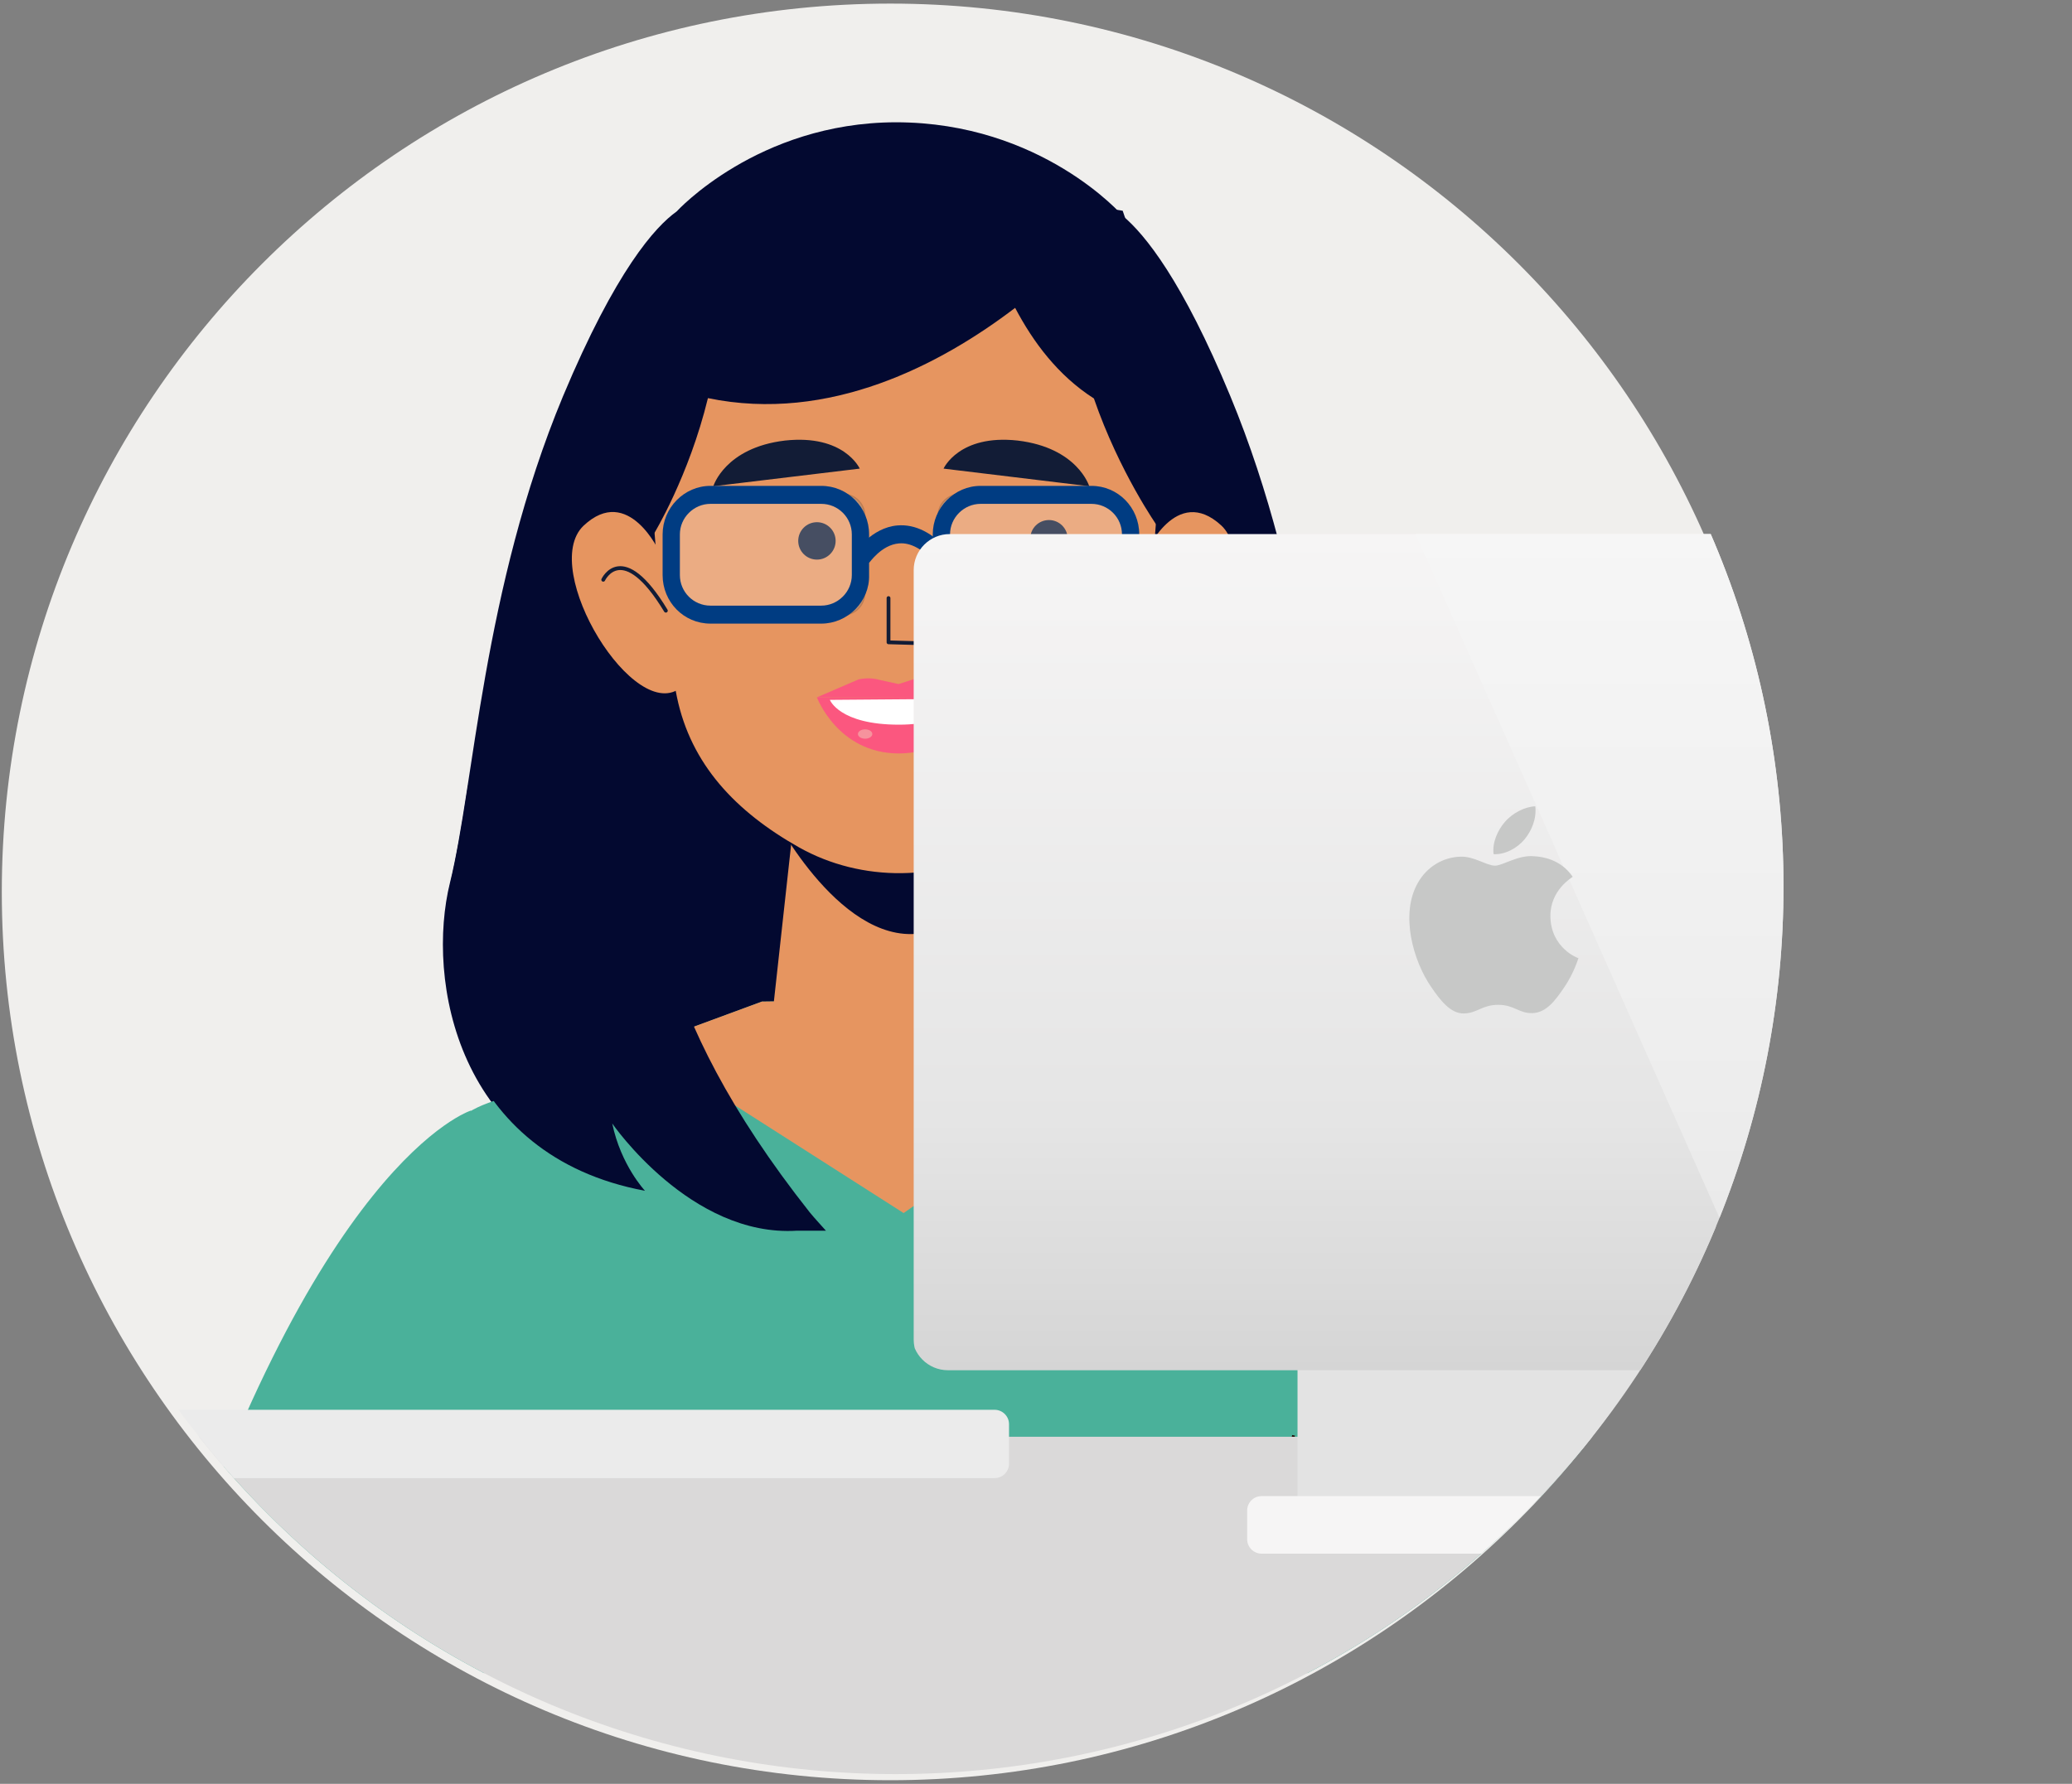 <?xml version="1.0" encoding="utf-8"?>
<!-- Generator: Adobe Illustrator 22.0.0, SVG Export Plug-In . SVG Version: 6.00 Build 0)  -->
<svg version="1.1" id="Capa_1" xmlns="http://www.w3.org/2000/svg" xmlns:xlink="http://www.w3.org/1999/xlink" x="0px" y="0px"
	 viewBox="0 0 576 496" style="enable-background:new 0 0 576 496;" xml:space="preserve">
<rect x="0" y="0" width="576" height="496" fill="#808080" stroke="none"/>
<style type="text/css">
	.st0{fill:#F0EFED;}
	.st1{clip-path:url(#SVGID_2_);}
	.st2{clip-path:url(#SVGID_4_);}
	.st3{fill:#030930;}
	.st4{fill:#4AB19A;}
	.st5{fill:none;stroke:#1D0A03;stroke-width:0.809;stroke-miterlimit:10;}
	.st6{fill:#E69560;}
	.st7{fill:none;stroke:#121C36;stroke-width:1.07;stroke-linecap:round;stroke-linejoin:round;stroke-miterlimit:10;}
	.st8{fill:#121C36;}
	.st9{fill:#FB577F;}
	.st10{fill:#FFFFFF;}
	.st11{fill:#F6939D;}
	.st12{fill:none;stroke:#121C36;stroke-width:1.052;stroke-linecap:round;stroke-linejoin:round;stroke-miterlimit:10;}
	.st13{opacity:0.22;fill:#FFFFFF;stroke:#292929;stroke-width:0.751;stroke-miterlimit:10;enable-background:new    ;}
	.st14{fill:#003C82;}
	.st15{clip-path:url(#SVGID_6_);fill:#DAD9D9;}
	.st16{clip-path:url(#SVGID_8_);fill:#EBEBEB;}
	.st17{clip-path:url(#SVGID_10_);fill:#E3E3E3;}
	.st18{clip-path:url(#SVGID_12_);fill:#F6F5F5;}
	.st19{clip-path:url(#SVGID_14_);}
	.st20{clip-path:url(#SVGID_16_);fill:url(#SVGID_17_);}
	.st21{clip-path:url(#SVGID_19_);fill:url(#SVGID_20_);}
	.st22{clip-path:url(#SVGID_22_);fill:#C7C8C7;}
	.st23{clip-path:url(#SVGID_24_);fill:#C7C8C7;}
</style>
<g>
	<path class="st0" d="M247.5,1c136.4,0,247,110.6,247,247s-110.6,247-247,247S0.5,384.4,0.5,248S111.1,1,247.5,1"/>
	<g>
		<g>
			<g>
				<defs>
					<path id="SVGID_1_" d="M423.5,72c96.4,96.4,96.4,252.6,0,349s-252.6,96.4-349,0s-96.4-252.6,0-349
						C170.9-24.3,327.1-24.3,423.5,72"/>
				</defs>
				<clipPath id="SVGID_2_">
					<use xlink:href="#SVGID_1_"  style="overflow:visible;"/>
				</clipPath>
				<g class="st1">
					<g>
						<g>
							<g>
								<g>
									<g>
										<g>
											<g>
												<g>
													<g>
														<defs>
															<rect id="SVGID_3_" x="-4" y="1.1" width="490.2" height="464.1"/>
														</defs>
														<clipPath id="SVGID_4_">
															<use xlink:href="#SVGID_3_"  style="overflow:visible;"/>
														</clipPath>
														<g class="st2">
															<g>
																<path class="st3" d="M373.4,245.4c-6.7-26.9-9.1-81.5-31.4-135.3C328.7,78,318.3,65.2,312.1,60l0,0
																	c0,0-22.5-26-63.1-26c-38.4,0.1-60.9,24.8-60.9,24.8l0,0c-5.9,4.2-16.9,16.3-31.6,51.4
																	c-22.3,53.6-24.7,108.2-31.4,135.2c-6.7,27,1.8,76.7,53.9,86.4c0,0-6.7-7.1-9.1-18.7c0,0,21.8,31.7,51.4,29.8h56.1
																	c29.6,2,51.4-29.8,51.4-29.8c-2.4,11.6-9.1,18.7-9.1,18.7C371.6,322.3,380.1,272.5,373.4,245.4z"/>
																<path class="st3" d="M211.8,307.7"/>
																<g>
																	<path class="st3" d="M332.4,118.6c0,46.1-35.6,83.5-79.7,83.5s-79.8-37.4-79.8-83.5s35.7-77.4,79.8-77.4
																		S332.4,72.4,332.4,118.6z"/>
																</g>
															</g>
															<g>
																<path class="st4" d="M363.8,308c0,0,54.1,14.5,96.6,150.1l-108.1,58.6L329.4,438L363.8,308z"/>
																<path class="st4" d="M130.9,308.8c0,0-44.1,13.8-86.7,149.3l98.4,58.6l22.8-78.8L130.9,308.8z"/>
																<g>
																	<path class="st4" d="M211.8,278.5l-76.4,28.3c-14.4,5.3-22.5,20.7-18.6,35.5l56,222.3h150.3l51.8-232.8
																		c2.3-10.4-3.2-20.7-12.9-24.7l-74.1-29.6L211.8,278.5z"/>
																	<line class="st5" x1="148.1" y1="466.3" x2="130.4" y2="396.4"/>
																	<line class="st5" x1="341.8" y1="480.9" x2="359.6" y2="399.1"/>
																</g>
															</g>
														</g>
													</g>
												</g>
											</g>
											<g>
												<path class="st6" d="M288,306.8l-9.2-81.1c0,0-9.5,9.8-22.2,12.2c-12.7,2.3-25-5.1-25.1-5.1c-0.2-0.2-10.4-8.6-10.4-8.6
													l-9.2,83.7c0,0.9,6.3-0.2,6.2,0.7C218,308.4,288,307.5,288,306.8z"/>
												<path class="st3" d="M215.1,226.9c0,0,19.4,37.7,42.6,32.3c24.1-5.6,24-37.4,24-37.4L215.1,226.9z"/>
												<path class="st6" d="M322.2,122.9c0,28.7-4.2,53.6-8.3,71.2c-4.1,17.2-15.6,29.2-31.9,39l-2.9,1.8
													c-17.3,10.3-39.6,10.5-57,0.7l0,0c-17.7-10-30-23.1-33.9-41.7c-6.9-33.6-7.7-70.9-7.7-70.9s-6.7-72.6,69.9-71.2
													C326.9,53.2,322.2,122.9,322.2,122.9z"/>
												<g>
													<path class="st6" d="M189.5,191c-12.9,11.1-39.8-32.8-27.3-44.8c12.5-11.8,21.2,7.4,21.2,7.4l2.6,13.8l3.7,18.7
														l1.1,4.2L189.5,191z"/>
													<g>
														<g>
															<path class="st7" d="M167.7,161.2c0,0,5.3-11.4,17.4,8.6"/>
														</g>
													</g>
												</g>
												<g>
													<path class="st6" d="M313,191.3c12.9,10.9,39.1-33.6,26.5-45.2s-21,7.8-21,7.8l-2.3,14l-3.5,18.7l-0.9,4.2L313,191.3z"
														/>
													<g>
														<g>
															<path class="st7" d="M334.3,161c0,0-5.4-11.3-17.3,8.9"/>
														</g>
													</g>
												</g>
												<path class="st3" d="M332.4,118.7l-20.3-60.1L285,54.3l-39.3-12.8c-64.7,4.2-67.8,43-66.5,57.9
													c-0.8,2.7-1.6,5.6-2.3,8.6c-5.6,28.2,4.9,40.4,4.9,40.4s9.7-15.9,15-37.7c33.8,7,64.8-9.4,85.4-25.1
													c5,9.5,11.9,18.8,21.9,25.2c7.1,20.6,17.7,35.6,17.7,35.6s4.4-9,2.6-28.3C327,118.4,329.6,118.7,332.4,118.7z"/>
												<g>
													<g>
														<path class="st8" d="M239,130.3l-40.7,4.9c0,0,3.2-10.7,19.9-12.7C234.7,120.7,239,130.3,239,130.3z"/>
														<path class="st8" d="M262.3,130.3l40.5,4.9c0,0-3.2-10.7-19.9-12.7C266.6,120.7,262.3,130.3,262.3,130.3z"/>
														<g>
															<g>
																<path class="st9" d="M227.1,193.9l11.6-5c2-0.4,4-0.4,6,0.2l5.1,1.1l4.4-1.4c2-0.7,4.7-0.7,6.5-0.2l11,5.1
																	L227.1,193.9z"/>
															</g>
															<path class="st9" d="M227.1,193.9c0,0,5.8,15.6,22.8,15.6s22.1-15.8,22.1-15.8L227.1,193.9z"/>
															<path class="st10" d="M230.7,194.6c0,0,2.6,6.9,19.2,6.9c15.3,0,19.4-7.2,19.4-7.2L230.7,194.6z"/>
															<ellipse class="st11" cx="240.5" cy="204.1" rx="2" ry="1.3"/>
														</g>
														<polyline class="st12" points="247,166.3 247,178.6 254.1,178.8 														"/>
													</g>
													<circle class="st8" cx="291.6" cy="149.8" r="5.2"/>
													<circle class="st8" cx="227.1" cy="150.4" r="5.2"/>
													<g>
														<path class="st13" d="M307.7,170.8h-40.9c-3.2,0-5.8-2.6-5.8-5.8v-21.6c0-3.2,2.6-5.8,5.8-5.8h40.9
															c3.2,0,5.8,2.6,5.8,5.8V165C313.4,168.3,310.9,170.8,307.7,170.8z"/>
														<g>
															<path class="st14" d="M303.4,173.4h-30.8c-7.4,0-13.3-6-13.3-13.5v-11.3c0-7.4,6-13.5,13.3-13.5h30.8
																c7.4,0,13.3,6,13.3,13.5v11.3C316.7,167.2,310.7,173.4,303.4,173.4z M272.6,140.1c-4.6,0-8.5,3.8-8.5,8.5v11.3
																c0,4.7,3.8,8.5,8.5,8.5h30.8c4.6,0,8.5-3.8,8.5-8.5v-11.3c0-4.7-3.8-8.5-8.5-8.5H272.6z"/>
														</g>
														<path class="st13" d="M234.4,170.8h-40.9c-3.2,0-5.8-2.6-5.8-5.8v-21.6c0-3.2,2.6-5.8,5.8-5.8h40.9
															c3.2,0,5.8,2.6,5.8,5.8V165C240.1,168.3,237.5,170.8,234.4,170.8z"/>
														<g>
															<path class="st14" d="M228.3,173.4h-30.8c-7.4,0-13.3-6-13.3-13.5v-11.3c0-7.4,6-13.5,13.3-13.5h30.8
																c7.4,0,13.3,6,13.3,13.5v11.3C241.8,167.2,235.7,173.4,228.3,173.4z M197.5,140.1c-4.6,0-8.5,3.8-8.5,8.5v11.3
																c0,4.7,3.8,8.5,8.5,8.5h30.8c4.6,0,8.5-3.8,8.5-8.5v-11.3c0-4.7-3.8-8.5-8.5-8.5H197.5z"/>
														</g>
														<g>
															<g>
																<path class="st14" d="M260.2,156.7c-3.6-4-7.1-5.9-10.3-5.6c-4.9,0.4-8.2,5.4-8.3,5.4l-4.1-2.7
																	c0.2-0.2,4.7-7.1,12-7.7c4.9-0.4,9.8,2,14.4,7.3L260.2,156.7z"/>
															</g>
														</g>
													</g>
												</g>
											</g>
											<polygon class="st6" points="211.8,278.5 178.4,290.8 251.2,337.3 318.7,289.8 288,277.5 											"/>
											<path class="st3" d="M225.1,337.1c-44.9-56.8-44.8-93.1-45.4-118.7h-49.6c-1.5,10.3-3.1,19.2-4.7,26.3
												c-6.7,26.9,1.8,76.7,53.9,86.4c0,0-6.7-7.1-9.1-18.7c0,0,21.8,31.7,51.4,29.8h8C228,340.4,226.5,338.8,225.1,337.1z"/>
										</g>
									</g>
								</g>
							</g>
						</g>
						<g>
							<g>
								<defs>
									<path id="SVGID_5_" d="M423.5,72c96.4,96.4,96.4,252.6,0,349s-252.6,96.4-349,0s-96.4-252.6,0-349
										C170.9-24.3,327.1-24.3,423.5,72"/>
								</defs>
								<clipPath id="SVGID_6_">
									<use xlink:href="#SVGID_5_"  style="overflow:visible;"/>
								</clipPath>
								<rect x="-70" y="399.5" class="st15" width="567" height="193"/>
							</g>
							<g>
								<g>
									<defs>
										<path id="SVGID_7_" d="M423.5,72c96.4,96.4,96.4,252.6,0,349s-252.6,96.4-349,0s-96.4-252.6,0-349
											C170.9-24.3,327.1-24.3,423.5,72"/>
									</defs>
									<clipPath id="SVGID_8_">
										<use xlink:href="#SVGID_7_"  style="overflow:visible;"/>
									</clipPath>
									<path class="st16" d="M36.5,392h240c2.2,0,4,1.8,4,4v11c0,2.2-1.8,4-4,4h-240c-2.2,0-4-1.8-4-4v-11
										C32.5,393.8,34.3,392,36.5,392z"/>
								</g>
								<g>
									<g>
										<defs>
											<path id="SVGID_9_" d="M423.5,72c96.4,96.4,96.4,252.6,0,349s-252.6,96.4-349,0s-96.4-252.6,0-349
												C170.9-24.3,327.1-24.3,423.5,72"/>
										</defs>
										<clipPath id="SVGID_10_">
											<use xlink:href="#SVGID_9_"  style="overflow:visible;"/>
										</clipPath>
										<rect x="360.7" y="341" class="st17" width="138" height="86"/>
									</g>
									<g>
										<g>
											<defs>
												<path id="SVGID_11_" d="M423.5,72c96.4,96.4,96.4,252.6,0,349s-252.6,96.4-349,0s-96.4-252.6,0-349
													C170.9-24.3,327.1-24.3,423.5,72"/>
											</defs>
											<clipPath id="SVGID_12_">
												<use xlink:href="#SVGID_11_"  style="overflow:visible;"/>
											</clipPath>
											<path class="st18" d="M350.7,416h163c2.2,0,4,1.8,4,4v8c0,2.2-1.8,4-4,4h-163c-2.2,0-4-1.8-4-4v-8
												C346.7,417.8,348.5,416,350.7,416z"/>
										</g>
									</g>
									<g>
										<defs>
											<path id="SVGID_13_" d="M423.5,72c96.4,96.4,96.4,252.6,0,349s-252.6,96.4-349,0s-96.4-252.6,0-349
												C170.9-24.3,327.1-24.3,423.5,72"/>
										</defs>
										<clipPath id="SVGID_14_">
											<use xlink:href="#SVGID_13_"  style="overflow:visible;"/>
										</clipPath>
										<g class="st19">
											<g>
												<g>
													<defs>
														<path id="SVGID_15_" d="M264,148.5h290c5.5,0,10,4.5,10,10v214c0,5.5-4.5,10-10,10H264c-5.5,0-10-4.5-10-10v-214
															C254,153,258.5,148.5,264,148.5"/>
													</defs>
													<clipPath id="SVGID_16_">
														<use xlink:href="#SVGID_15_"  style="overflow:visible;"/>
													</clipPath>
													
														<linearGradient id="SVGID_17_" gradientUnits="userSpaceOnUse" x1="-175.588" y1="496.738" x2="-174.588" y2="496.738" gradientTransform="matrix(1.426714e-14 -233 233 1.426714e-14 -115332 -40531)">
														<stop  offset="0" style="stop-color:#D5D5D5"/>
														<stop  offset="0.3" style="stop-color:#E5E5E5"/>
														<stop  offset="1" style="stop-color:#F6F5F5"/>
													</linearGradient>
													<path class="st20" d="M263.5,148h289c5.5,0,10,4.5,10,10v213c0,5.5-4.5,10-10,10h-289c-5.5,0-10-4.5-10-10V158
														C253.5,152.5,258,148,263.5,148z"/>
												</g>
												<g>
													<g>
														<defs>
															<path id="SVGID_18_" d="M264,148.5h290c5.5,0,10,4.5,10,10v214c0,5.5-4.5,10-10,10H264c-5.5,0-10-4.5-10-10v-214
																C254,153,258.5,148.5,264,148.5"/>
														</defs>
														<clipPath id="SVGID_19_">
															<use xlink:href="#SVGID_18_"  style="overflow:visible;"/>
														</clipPath>
														
															<linearGradient id="SVGID_20_" gradientUnits="userSpaceOnUse" x1="-169.936" y1="495.575" x2="-168.936" y2="495.575" gradientTransform="matrix(2.480583e-14 405.11 -405.11 2.480583e-14 201332.297 68902.359)">
															<stop  offset="0" style="stop-color:#FBFBFB"/>
															<stop  offset="0.6" style="stop-color:#EDEDED"/>
															<stop  offset="1" style="stop-color:#DEDEDE"/>
														</linearGradient>
														<polygon class="st21" points="354,59.4 533.9,464.5 785.5,464.5 759.3,64.7 														"/>
													</g>
												</g>
												<g>
													<defs>
														<path id="SVGID_21_" d="M423.5,72c96.4,96.4,96.4,252.6,0,349s-252.6,96.4-349,0s-96.4-252.6,0-349
															C170.9-24.3,327.1-24.3,423.5,72"/>
													</defs>
													<clipPath id="SVGID_22_">
														<use xlink:href="#SVGID_21_"  style="overflow:visible;"/>
													</clipPath>
													<path class="st22" d="M431,254.8c-0.1-7.3,6-10.8,6.2-11c-3.4-5-8.7-5.6-10.6-5.7c-4.5-0.5-8.8,2.6-11,2.6
														c-2.3,0-5.8-2.6-9.5-2.5c-4.9,0.1-9.4,2.8-11.9,7.2c-5.1,8.8-1.3,21.9,3.7,29.1c2.4,3.5,5.3,7.4,9.1,7.3
														c3.7-0.1,5-2.4,9.5-2.4s5.7,2.4,9.5,2.3c3.9-0.1,6.4-3.6,8.8-7.1c2.8-4.1,3.9-8,4-8.2
														C438.7,266.5,431.1,263.6,431,254.8"/>
												</g>
												<g>
													<defs>
														<path id="SVGID_23_" d="M423.5,72c96.4,96.4,96.4,252.6,0,349s-252.6,96.4-349,0s-96.4-252.6,0-349
															C170.9-24.3,327.1-24.3,423.5,72"/>
													</defs>
													<clipPath id="SVGID_24_">
														<use xlink:href="#SVGID_23_"  style="overflow:visible;"/>
													</clipPath>
													<path class="st23" d="M423.8,233.4c2-2.4,3.4-5.8,3-9.2c-2.9,0.1-6.4,1.9-8.5,4.4c-1.9,2.2-3.5,5.6-3.1,8.9
														C418.4,237.7,421.8,235.8,423.8,233.4"/>
												</g>
											</g>
										</g>
									</g>
								</g>
							</g>
						</g>
					</g>
				</g>
			</g>
		</g>
	</g>
</g>
</svg>
